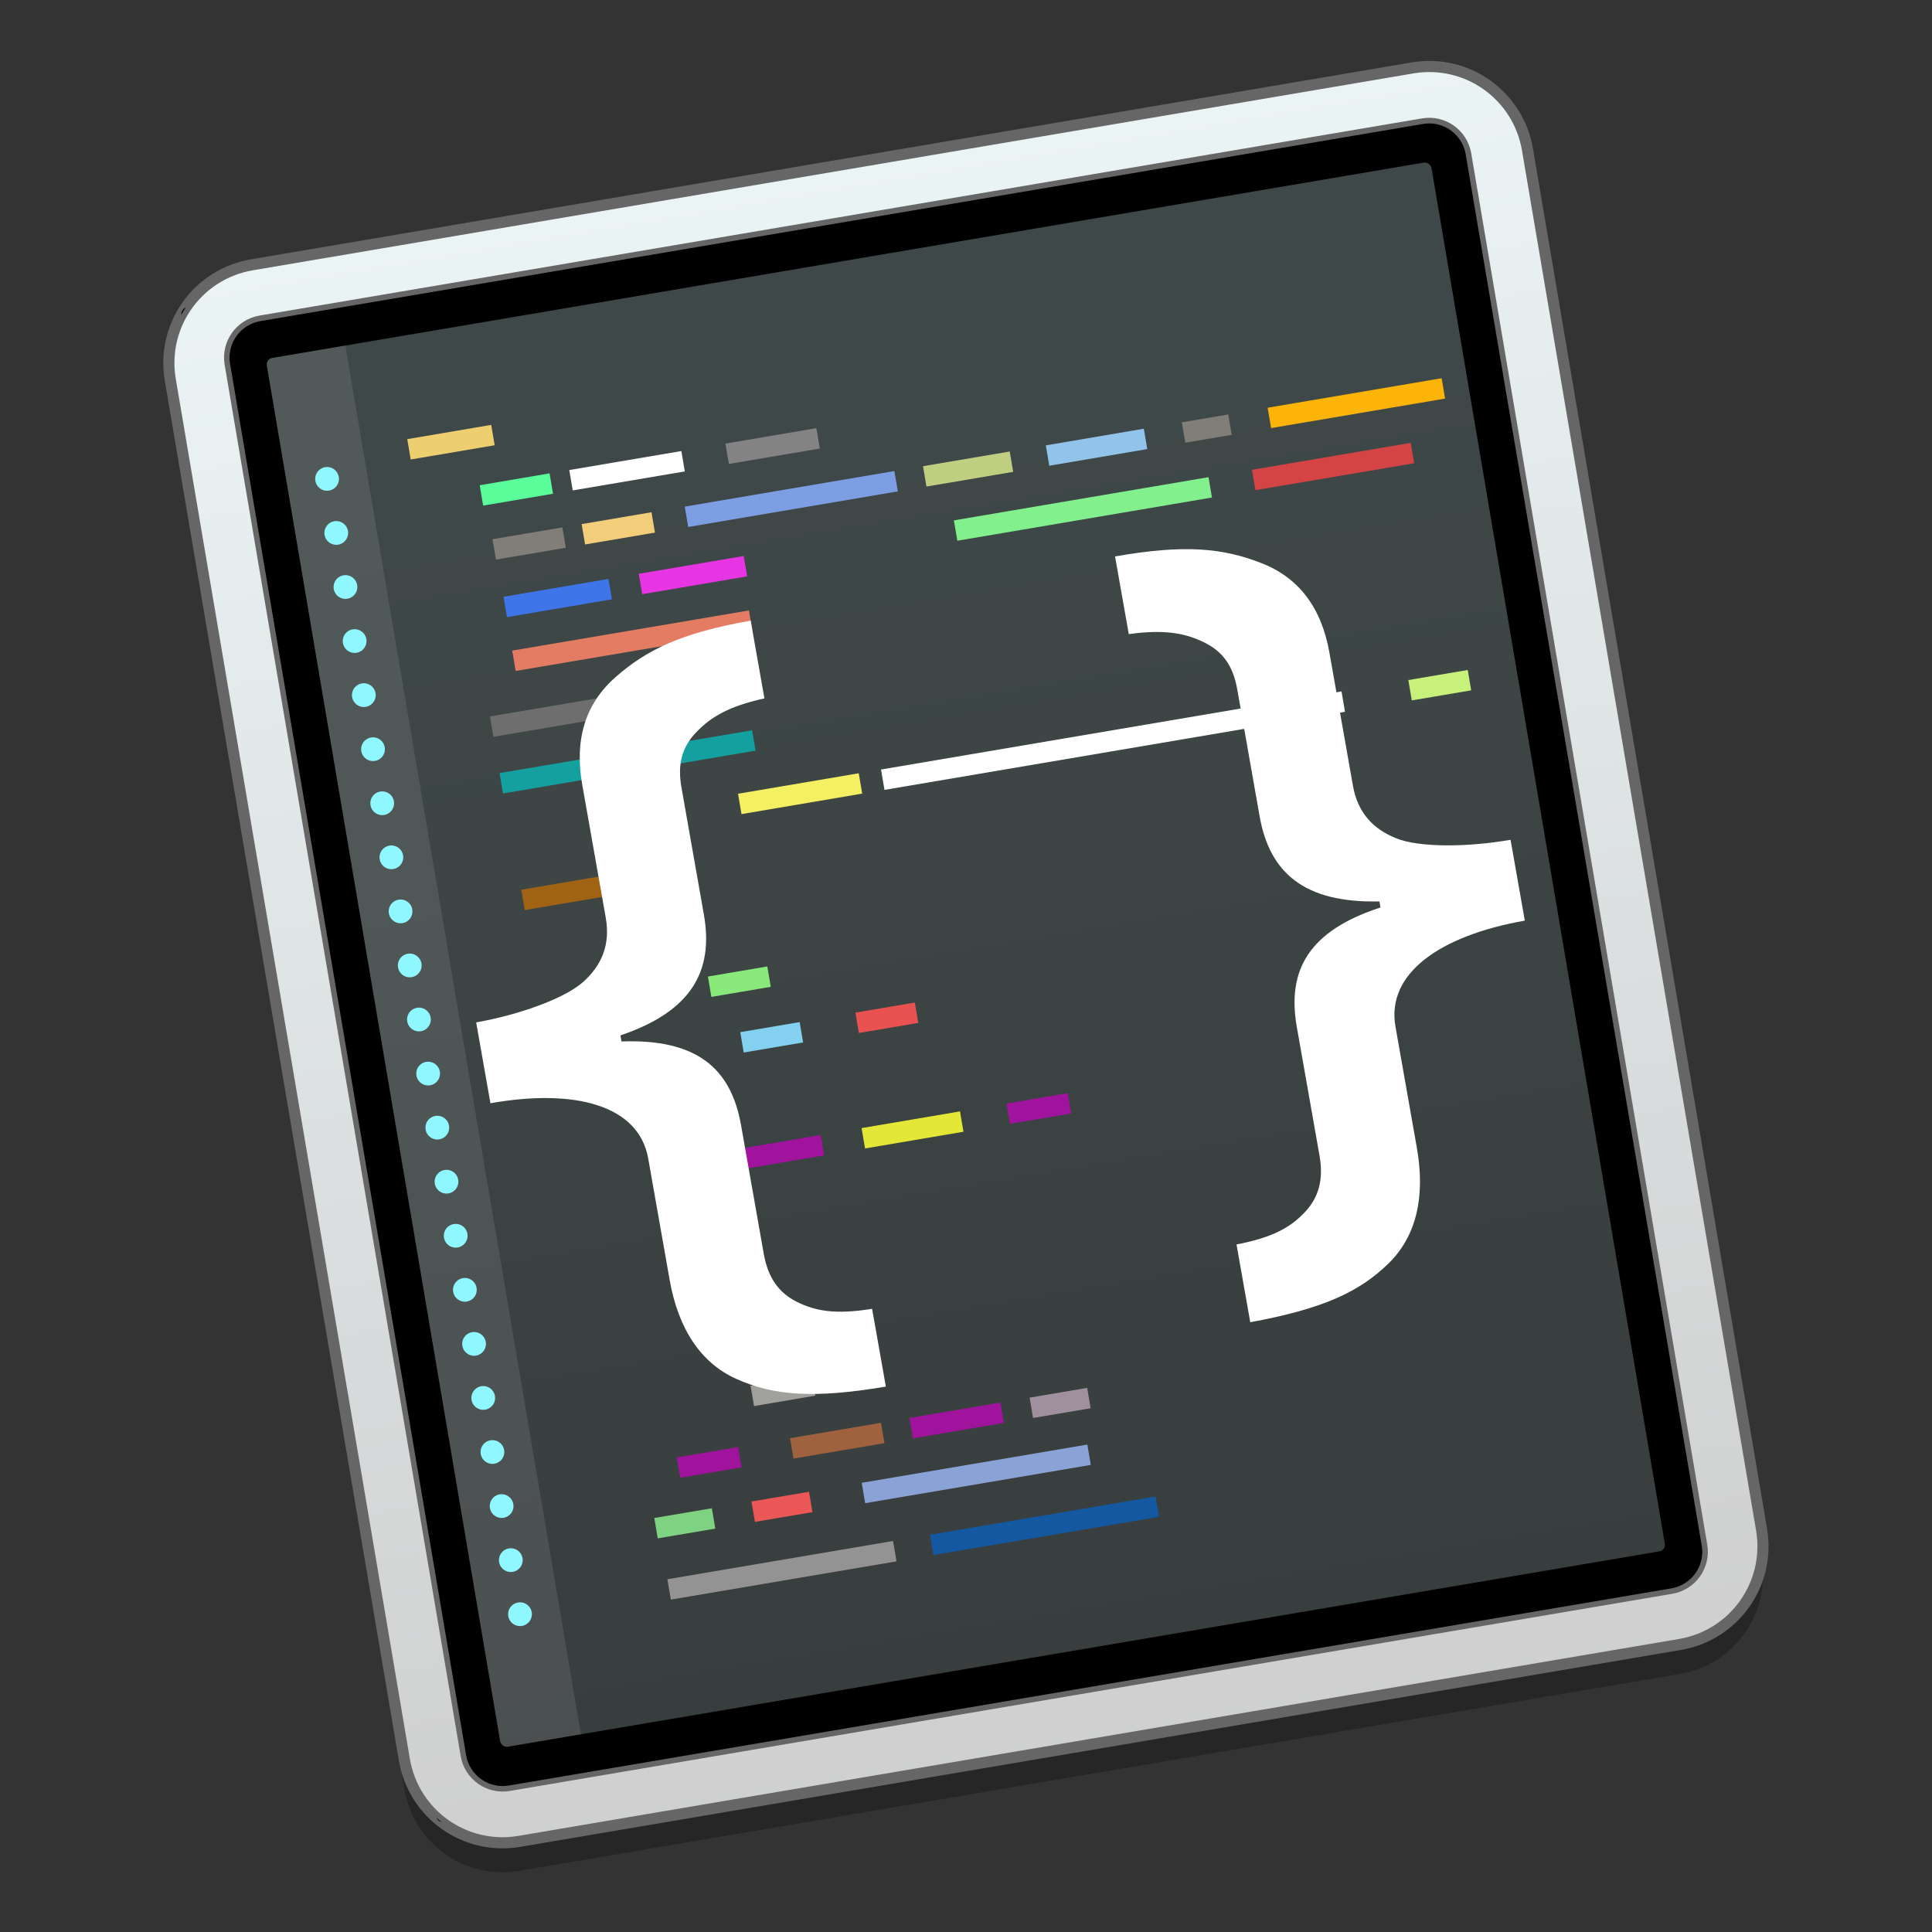 <?xml version="1.0" encoding="UTF-8" standalone="no"?>
<!-- Created with Inkscape (http://www.inkscape.org/) -->

<svg
   xmlns:dc="http://purl.org/dc/elements/1.1/"
   xmlns:cc="http://creativecommons.org/ns#"
   xmlns:rdf="http://www.w3.org/1999/02/22-rdf-syntax-ns#"
   xmlns:svg="http://www.w3.org/2000/svg"
   xmlns="http://www.w3.org/2000/svg"
   xmlns:xlink="http://www.w3.org/1999/xlink"
   xmlns:sodipodi="http://sodipodi.sourceforge.net/DTD/sodipodi-0.dtd"
   xmlns:inkscape="http://www.inkscape.org/namespaces/inkscape"
   width="128"
   height="128"
   viewBox="0 0 33.867 33.867"
   version="1.1"
   id="svg8"
   inkscape:version="0.92.2 5c3e80d, 2017-08-06"
   sodipodi:docname="wingpanel 2.svg">
  <rect x="0" y="0" width="33.867" height="33.867" fill="#333333" stroke="none"/>
  <defs
     id="defs2">
    <linearGradient
       id="linearGradient1057"
       inkscape:collect="always">
      <stop
         id="stop1053"
         offset="0"
         style="stop-color:#ebf4f5;stop-opacity:1" />
      <stop
         id="stop1055"
         offset="1"
         style="stop-color:#cfcfcf;stop-opacity:1" />
    </linearGradient>
    <linearGradient
       id="linearGradient1049"
       inkscape:collect="always">
      <stop
         id="stop1045"
         offset="0"
         style="stop-color:#383d3d;stop-opacity:1" />
      <stop
         id="stop1047"
         offset="1"
         style="stop-color:#3f4848;stop-opacity:1" />
    </linearGradient>
    <linearGradient
       gradientTransform="matrix(0.256,0,0,0.256,-139.313,225.159)"
       gradientUnits="userSpaceOnUse"
       y2="109.331"
       x2="203.078"
       y1="199.702"
       x1="202.797"
       id="linearGradient1051"
       xlink:href="#linearGradient1049"
       inkscape:collect="always" />
    <linearGradient
       gradientTransform="matrix(0.252,-0.043,0.043,0.252,-99.695,245.286)"
       gradientUnits="userSpaceOnUse"
       y2="204.32"
       x2="219.461"
       y1="90.679"
       x1="219.46"
       id="linearGradient1059"
       xlink:href="#linearGradient1057"
       inkscape:collect="always" />
  </defs>
  <sodipodi:namedview
     id="base"
     pagecolor="#ffffff"
     bordercolor="#666666"
     borderopacity="1.0"
     inkscape:pageopacity="0.0"
     inkscape:pageshadow="2"
     inkscape:zoom="2.8"
     inkscape:cx="95.3008"
     inkscape:cy="52.277568"
     inkscape:document-units="mm"
     inkscape:current-layer="layer1"
     showgrid="false"
     inkscape:window-width="1600"
     inkscape:window-height="803"
     inkscape:window-x="0"
     inkscape:window-y="0"
     inkscape:window-maximized="1"
     units="px" />
  <g
     inkscape:label="Layer 1"
     inkscape:groupmode="layer"
     id="layer1"
     transform="translate(0,-263.133)">
    <g
       id="g1460"
       transform="matrix(0.976,0,0,0.976,57.116,12.993)">
      <path
         style="opacity:0.25;fill:#000000;fill-opacity:1;stroke:none;stroke-width:0.2;stroke-linecap:butt;stroke-linejoin:round;stroke-miterlimit:4;stroke-dasharray:none;stroke-dashoffset:0;stroke-opacity:1;paint-order:fill markers stroke"
         d="m -53.995,261.576 c -0.978,0.166 -1.633,1.087 -1.467,2.066 l 4.204,24.783 c 0.166,0.978 1.087,1.633 2.066,1.467 l 20.843,-3.536 c 0.978,-0.166 1.633,-1.087 1.467,-2.066 l -4.204,-24.783 c -0.166,-0.978 -1.087,-1.633 -2.066,-1.467 z m 0.154,1.01 20.877,-3.541 c 0.364,-0.062 0.707,0.182 0.769,0.546 l 4.239,24.987 c 0.062,0.364 -0.182,0.707 -0.546,0.769 l -20.877,3.541 c -0.364,0.062 -0.707,-0.182 -0.769,-0.546 l -4.239,-24.987 c -0.062,-0.364 0.182,-0.707 0.546,-0.769 z"
         id="path1413"
         inkscape:connector-curvature="0" />
      <path
         inkscape:connector-curvature="0"
         id="rect950"
         d="m -53.995,261.047 c -0.978,0.166 -1.633,1.087 -1.467,2.066 l 4.204,24.783 c 0.166,0.978 1.087,1.633 2.066,1.467 l 20.843,-3.536 c 0.978,-0.166 1.633,-1.087 1.467,-2.066 l -4.204,-24.783 c -0.166,-0.978 -1.087,-1.633 -2.066,-1.467 z m 0.154,1.01 20.877,-3.541 c 0.364,-0.062 0.707,0.182 0.769,0.546 l 4.239,24.987 c 0.062,0.364 -0.182,0.707 -0.546,0.769 l -20.877,3.541 c -0.364,0.062 -0.707,-0.182 -0.769,-0.546 l -4.239,-24.987 c -0.062,-0.364 0.182,-0.707 0.546,-0.769 z"
         style="opacity:1;fill:url(#linearGradient1059);fill-opacity:1;stroke:#666666;stroke-width:0.2;stroke-linecap:butt;stroke-linejoin:round;stroke-miterlimit:4;stroke-dasharray:none;stroke-dashoffset:0;stroke-opacity:1;paint-order:fill markers stroke" />
      <path
         id="rect974"
         d="m -55.184,261.814 c -0.05,0.022 -0.082,0.073 -0.08,0.13 0.025,-0.044 0.051,-0.087 0.079,-0.129 1.66e-4,-2.4e-4 2.77e-4,-3.9e-4 4.43e-4,-6.3e-4 z m 1.342,0.244 c -0.364,0.062 -0.608,0.405 -0.546,0.769 l 4.239,24.987 c 0.058,0.341 0.363,0.577 0.701,0.554 4.5e-5,-1e-5 6.6e-5,-2e-5 1.34e-4,-3e-5 0.022,-0.002 0.045,-0.004 0.068,-0.008 l 20.877,-3.541 c 0.25,-0.043 0.444,-0.218 0.52,-0.442 0.014,-0.041 0.024,-0.083 0.03,-0.126 0.009,-0.065 0.008,-0.133 -0.004,-0.201 l -4.239,-24.987 c -0.012,-0.068 -0.033,-0.132 -0.063,-0.191 -0.02,-0.039 -0.043,-0.076 -0.07,-0.109 -0.146,-0.186 -0.386,-0.288 -0.637,-0.245 z m 3.161,26.882 c 0.017,0.038 0.051,0.067 0.092,0.076 -4.01e-4,-3.4e-4 -8.2e-4,-6.7e-4 -0.001,-10e-4 -0.031,-0.024 -0.061,-0.049 -0.09,-0.075 z"
         style="opacity:1;fill:#000000;fill-opacity:1;stroke:none;stroke-width:0.371;stroke-linecap:butt;stroke-linejoin:round;stroke-miterlimit:4;stroke-dasharray:none;stroke-dashoffset:0;stroke-opacity:1;paint-order:fill markers stroke"
         inkscape:connector-curvature="0" />
      <rect
         transform="rotate(-9.627)"
         ry="0.118"
         rx="0.118"
         y="250.051"
         x="-96.93"
         height="25.299"
         width="21.217"
         id="rect979"
         style="opacity:1;fill:url(#linearGradient1051);fill-opacity:1;stroke:none;stroke-width:0.371;stroke-linecap:butt;stroke-linejoin:round;stroke-miterlimit:4;stroke-dasharray:none;stroke-dashoffset:0;stroke-opacity:1;paint-order:fill markers stroke" />
      <path
         sodipodi:nodetypes="cc"
         inkscape:connector-curvature="0"
         id="path828"
         d="m -51.175,264.361 1.508,-0.256"
         style="fill:none;stroke:#eecf6f;stroke-width:0.371;stroke-linecap:butt;stroke-linejoin:miter;stroke-miterlimit:4;stroke-dasharray:none;stroke-opacity:1" />
      <path
         style="fill:none;stroke:#59fe9a;stroke-width:0.371;stroke-linecap:butt;stroke-linejoin:miter;stroke-miterlimit:4;stroke-dasharray:none;stroke-opacity:1"
         d="m -49.874,265.189 1.255,-0.213"
         id="path830"
         inkscape:connector-curvature="0"
         sodipodi:nodetypes="cc" />
      <path
         sodipodi:nodetypes="cc"
         inkscape:connector-curvature="0"
         id="path832"
         d="m -48.265,264.916 2.013,-0.341"
         style="fill:none;stroke:#ffffff;stroke-width:0.371;stroke-linecap:butt;stroke-linejoin:miter;stroke-miterlimit:4;stroke-dasharray:none;stroke-opacity:1" />
      <path
         style="fill:none;stroke:#838383;stroke-width:0.371;stroke-linecap:butt;stroke-linejoin:miter;stroke-miterlimit:4;stroke-dasharray:none;stroke-opacity:1"
         d="m -45.461,264.441 1.634,-0.277"
         id="path834"
         inkscape:connector-curvature="0"
         sodipodi:nodetypes="cc" />
      <path
         style="fill:none;stroke:#fdb409;stroke-width:0.371;stroke-linecap:butt;stroke-linejoin:miter;stroke-miterlimit:4;stroke-dasharray:none;stroke-opacity:1"
         d="m -35.722,263.797 3.125,-0.53"
         id="path836"
         inkscape:connector-curvature="0"
         sodipodi:nodetypes="cc" />
      <path
         sodipodi:nodetypes="cc"
         inkscape:connector-curvature="0"
         id="path840"
         d="m -49.644,266.159 1.255,-0.213"
         style="fill:none;stroke:#817e77;stroke-width:0.371;stroke-linecap:butt;stroke-linejoin:miter;stroke-miterlimit:4;stroke-dasharray:none;stroke-opacity:1" />
      <path
         style="fill:none;stroke:#f2ce7a;stroke-width:0.371;stroke-linecap:butt;stroke-linejoin:miter;stroke-miterlimit:4;stroke-dasharray:none;stroke-opacity:1"
         d="m -48.043,265.887 1.255,-0.213"
         id="path842"
         inkscape:connector-curvature="0"
         sodipodi:nodetypes="cc" />
      <path
         sodipodi:nodetypes="cc"
         inkscape:connector-curvature="0"
         id="path844"
         d="m -46.191,265.573 3.765,-0.639"
         style="fill:none;stroke:#7d9ee3;stroke-width:0.371;stroke-linecap:butt;stroke-linejoin:miter;stroke-miterlimit:4;stroke-dasharray:none;stroke-opacity:1" />
      <path
         style="fill:none;stroke:#c0ce82;stroke-width:0.371;stroke-linecap:butt;stroke-linejoin:miter;stroke-miterlimit:4;stroke-dasharray:none;stroke-opacity:1"
         d="m -41.912,264.847 1.558,-0.264"
         id="path846"
         inkscape:connector-curvature="0"
         sodipodi:nodetypes="cc" />
      <path
         sodipodi:nodetypes="cc"
         inkscape:connector-curvature="0"
         id="path848"
         d="m -39.706,264.473 1.76,-0.299"
         style="fill:none;stroke:#92c4eb;stroke-width:0.371;stroke-linecap:butt;stroke-linejoin:miter;stroke-miterlimit:4;stroke-dasharray:none;stroke-opacity:1" />
      <path
         style="fill:none;stroke:#817e77;stroke-width:0.371;stroke-linecap:butt;stroke-linejoin:miter;stroke-miterlimit:4;stroke-dasharray:none;stroke-opacity:1"
         d="m -37.263,264.059 0.834,-0.141"
         id="path850"
         inkscape:connector-curvature="0"
         sodipodi:nodetypes="cc" />
      <path
         style="fill:none;stroke:#3e75e8;stroke-width:0.371;stroke-linecap:butt;stroke-linejoin:miter;stroke-miterlimit:4;stroke-dasharray:none;stroke-opacity:1"
         d="m -49.446,267.192 1.885,-0.32"
         id="path856"
         inkscape:connector-curvature="0"
         sodipodi:nodetypes="cc" />
      <path
         sodipodi:nodetypes="cc"
         inkscape:connector-curvature="0"
         id="path858"
         d="m -47.017,266.78 1.885,-0.32"
         style="fill:none;stroke:#e735e3;stroke-width:0.371;stroke-linecap:butt;stroke-linejoin:miter;stroke-miterlimit:4;stroke-dasharray:none;stroke-opacity:1" />
      <path
         style="fill:none;stroke:#81f08d;stroke-width:0.371;stroke-linecap:butt;stroke-linejoin:miter;stroke-miterlimit:4;stroke-dasharray:none;stroke-opacity:1"
         d="m -41.357,265.82 4.573,-0.776"
         id="path860"
         inkscape:connector-curvature="0"
         sodipodi:nodetypes="cc" />
      <path
         sodipodi:nodetypes="cc"
         inkscape:connector-curvature="0"
         id="path862"
         d="m -36.004,264.912 2.852,-0.484"
         style="fill:none;stroke:#d44444;stroke-width:0.371;stroke-linecap:butt;stroke-linejoin:miter;stroke-miterlimit:4;stroke-dasharray:none;stroke-opacity:1" />
      <path
         style="fill:none;stroke:#e47c63;stroke-width:0.371;stroke-linecap:butt;stroke-linejoin:miter;stroke-miterlimit:4;stroke-dasharray:none;stroke-opacity:1"
         d="m -49.29,268.159 4.252,-0.721"
         id="path864"
         inkscape:connector-curvature="0"
         sodipodi:nodetypes="cc" />
      <path
         sodipodi:nodetypes="cc"
         inkscape:connector-curvature="0"
         id="path866"
         d="m -49.69,269.342 2.535,-0.43"
         style="fill:none;stroke:#6e6e6e;stroke-width:0.371;stroke-linecap:butt;stroke-linejoin:miter;stroke-miterlimit:4;stroke-dasharray:none;stroke-opacity:1" />
      <path
         style="fill:none;stroke:#13a09e;stroke-width:0.371;stroke-linecap:butt;stroke-linejoin:miter;stroke-miterlimit:4;stroke-dasharray:none;stroke-opacity:1"
         d="m -49.517,270.359 4.536,-0.769"
         id="path868"
         inkscape:connector-curvature="0"
         sodipodi:nodetypes="cc" />
      <path
         sodipodi:nodetypes="cc"
         inkscape:connector-curvature="0"
         id="path870"
         d="m -49.127,272.454 2.168,-0.368"
         style="fill:none;stroke:#a06313;stroke-width:0.371;stroke-linecap:butt;stroke-linejoin:miter;stroke-miterlimit:4;stroke-dasharray:none;stroke-opacity:1" />
      <path
         style="fill:none;stroke:#f4f061;stroke-width:0.371;stroke-linecap:butt;stroke-linejoin:miter;stroke-miterlimit:4;stroke-dasharray:none;stroke-opacity:1"
         d="m -45.234,270.73 2.168,-0.368"
         id="path872"
         inkscape:connector-curvature="0"
         sodipodi:nodetypes="cc" />
      <path
         sodipodi:nodetypes="cc"
         inkscape:connector-curvature="0"
         id="path874"
         d="m -42.666,270.295 8.271,-1.403"
         style="fill:none;stroke:#ffffff;stroke-width:0.371;stroke-linecap:butt;stroke-linejoin:miter;stroke-miterlimit:4;stroke-dasharray:none;stroke-opacity:1" />
      <path
         style="fill:none;stroke:#c7f17a;stroke-width:0.371;stroke-linecap:butt;stroke-linejoin:miter;stroke-miterlimit:4;stroke-dasharray:none;stroke-opacity:1"
         d="m -33.195,268.688 1.067,-0.181"
         id="path876"
         inkscape:connector-curvature="0"
         sodipodi:nodetypes="cc" />
      <path
         sodipodi:nodetypes="cc"
         inkscape:connector-curvature="0"
         id="path878"
         d="m -45.194,275.012 1.067,-0.181"
         style="fill:none;stroke:#83d0f0;stroke-width:0.371;stroke-linecap:butt;stroke-linejoin:miter;stroke-miterlimit:4;stroke-dasharray:none;stroke-opacity:1" />
      <path
         style="fill:none;stroke:#ea5252;stroke-width:0.371;stroke-linecap:butt;stroke-linejoin:miter;stroke-miterlimit:4;stroke-dasharray:none;stroke-opacity:1"
         d="m -43.126,274.661 1.067,-0.181"
         id="path880"
         inkscape:connector-curvature="0"
         sodipodi:nodetypes="cc" />
      <path
         sodipodi:nodetypes="cc"
         inkscape:connector-curvature="0"
         id="path882"
         d="m -45.775,274.013 1.067,-0.181"
         style="fill:none;stroke:#89ea7b;stroke-width:0.371;stroke-linecap:butt;stroke-linejoin:miter;stroke-miterlimit:4;stroke-dasharray:none;stroke-opacity:1" />
      <path
         style="fill:none;stroke:#a0139d;stroke-width:0.371;stroke-linecap:butt;stroke-linejoin:miter;stroke-miterlimit:4;stroke-dasharray:none;stroke-opacity:1"
         d="m -45.516,277.159 1.768,-0.3"
         id="path884"
         inkscape:connector-curvature="0"
         sodipodi:nodetypes="cc" />
      <path
         sodipodi:nodetypes="cc"
         inkscape:connector-curvature="0"
         id="path886"
         d="m -43.015,276.735 1.768,-0.3"
         style="fill:none;stroke:#e4e735;stroke-width:0.371;stroke-linecap:butt;stroke-linejoin:miter;stroke-miterlimit:4;stroke-dasharray:none;stroke-opacity:1" />
      <path
         style="fill:none;stroke:#a0139d;stroke-width:0.371;stroke-linecap:butt;stroke-linejoin:miter;stroke-miterlimit:4;stroke-dasharray:none;stroke-opacity:1"
         d="m -40.413,276.294 1.101,-0.187"
         id="path888"
         inkscape:connector-curvature="0"
         sodipodi:nodetypes="cc" />
      <path
         sodipodi:nodetypes="cc"
         inkscape:connector-curvature="0"
         id="path890"
         d="m -45.009,281.362 1.101,-0.187"
         style="fill:none;stroke:#a0a09d;stroke-width:0.371;stroke-linecap:butt;stroke-linejoin:miter;stroke-miterlimit:4;stroke-dasharray:none;stroke-opacity:1" />
      <path
         style="fill:none;stroke:#a0139d;stroke-width:0.371;stroke-linecap:butt;stroke-linejoin:miter;stroke-miterlimit:4;stroke-dasharray:none;stroke-opacity:1"
         d="m -46.334,282.65 1.101,-0.187"
         id="path892"
         inkscape:connector-curvature="0"
         sodipodi:nodetypes="cc" />
      <path
         sodipodi:nodetypes="cc"
         inkscape:connector-curvature="0"
         id="path894"
         d="m -44.3,282.305 1.634,-0.277"
         style="fill:none;stroke:#a0613e;stroke-width:0.371;stroke-linecap:butt;stroke-linejoin:miter;stroke-miterlimit:4;stroke-dasharray:none;stroke-opacity:1" />
      <path
         style="fill:none;stroke:#a0139d;stroke-width:0.371;stroke-linecap:butt;stroke-linejoin:miter;stroke-miterlimit:4;stroke-dasharray:none;stroke-opacity:1"
         d="m -42.156,281.942 1.634,-0.277"
         id="path896"
         inkscape:connector-curvature="0"
         sodipodi:nodetypes="cc" />
      <path
         sodipodi:nodetypes="cc"
         inkscape:connector-curvature="0"
         id="path898"
         d="m -39.997,281.576 1.034,-0.175"
         style="fill:none;stroke:#a0909d;stroke-width:0.371;stroke-linecap:butt;stroke-linejoin:miter;stroke-miterlimit:4;stroke-dasharray:none;stroke-opacity:1" />
      <path
         style="fill:none;stroke:#7fd282;stroke-width:0.371;stroke-linecap:butt;stroke-linejoin:miter;stroke-miterlimit:4;stroke-dasharray:none;stroke-opacity:1"
         d="m -46.738,283.738 1.034,-0.175"
         id="path900"
         inkscape:connector-curvature="0"
         sodipodi:nodetypes="cc" />
      <path
         sodipodi:nodetypes="cc"
         inkscape:connector-curvature="0"
         id="path902"
         d="m -44.993,283.442 1.034,-0.175"
         style="fill:none;stroke:#eb5656;stroke-width:0.371;stroke-linecap:butt;stroke-linejoin:miter;stroke-miterlimit:4;stroke-dasharray:none;stroke-opacity:1" />
      <path
         style="fill:none;stroke:#8aa2d5;stroke-width:0.371;stroke-linecap:butt;stroke-linejoin:miter;stroke-miterlimit:4;stroke-dasharray:none;stroke-opacity:1"
         d="m -43.013,283.106 4.053,-0.687"
         id="path904"
         inkscape:connector-curvature="0"
         sodipodi:nodetypes="cc" />
      <path
         sodipodi:nodetypes="cc"
         inkscape:connector-curvature="0"
         id="path906"
         d="m -46.503,284.838 4.053,-0.687"
         style="fill:none;stroke:#939393;stroke-width:0.371;stroke-linecap:butt;stroke-linejoin:miter;stroke-miterlimit:4;stroke-dasharray:none;stroke-opacity:1" />
      <path
         style="fill:none;stroke:#1358a0;stroke-width:0.371;stroke-linecap:butt;stroke-linejoin:miter;stroke-miterlimit:4;stroke-dasharray:none;stroke-opacity:1"
         d="m -41.787,284.038 4.053,-0.687"
         id="path908"
         inkscape:connector-curvature="0"
         sodipodi:nodetypes="cc" />
      <path
         id="path984"
         d="m -53.63,262.72 c -0.065,0.011 -0.108,0.072 -0.097,0.137 l 4.191,24.709 c 0.011,0.065 0.072,0.108 0.137,0.097 l 1.312,-0.223 -4.231,-24.943 z"
         style="fill:#ffffff;fill-opacity:0.095;stroke:none;stroke-width:0.068px;stroke-linecap:butt;stroke-linejoin:miter;stroke-opacity:1"
         inkscape:connector-curvature="0" />
      <path
         inkscape:connector-curvature="0"
         id="path989"
         d="m -52.682,264.682 a 0.213,0.213 0 0 0 -0.174,0.246 0.213,0.213 0 0 0 0.246,0.174 0.213,0.213 0 0 0 0.174,-0.246 0.213,0.213 0 0 0 -0.246,-0.174 z m 0.165,0.971 a 0.213,0.213 0 0 0 -0.174,0.246 0.213,0.213 0 0 0 0.246,0.174 0.213,0.213 0 0 0 0.174,-0.246 0.213,0.213 0 0 0 -0.246,-0.174 z m 0.165,0.971 a 0.213,0.213 0 0 0 -0.174,0.246 0.213,0.213 0 0 0 0.246,0.174 0.213,0.213 0 0 0 0.174,-0.246 0.213,0.213 0 0 0 -0.246,-0.174 z m 0.165,0.971 a 0.213,0.213 0 0 0 -0.174,0.246 0.213,0.213 0 0 0 0.246,0.174 0.213,0.213 0 0 0 0.174,-0.246 0.213,0.213 0 0 0 -0.246,-0.174 z m 0.165,0.971 a 0.213,0.213 0 0 0 -0.174,0.246 0.213,0.213 0 0 0 0.246,0.174 0.213,0.213 0 0 0 0.174,-0.246 0.213,0.213 0 0 0 -0.246,-0.174 z m 0.165,0.971 a 0.213,0.213 0 0 0 -0.174,0.246 0.213,0.213 0 0 0 0.246,0.174 0.213,0.213 0 0 0 0.174,-0.246 0.213,0.213 0 0 0 -0.246,-0.174 z m 0.165,0.971 a 0.213,0.213 0 0 0 -0.174,0.246 0.213,0.213 0 0 0 0.246,0.174 0.213,0.213 0 0 0 0.174,-0.246 0.213,0.213 0 0 0 -0.246,-0.174 z m 0.165,0.971 a 0.213,0.213 0 0 0 -0.174,0.246 0.213,0.213 0 0 0 0.246,0.174 0.213,0.213 0 0 0 0.174,-0.246 0.213,0.213 0 0 0 -0.246,-0.174 z m 0.165,0.971 a 0.213,0.213 0 0 0 -0.174,0.246 0.213,0.213 0 0 0 0.246,0.174 0.213,0.213 0 0 0 0.174,-0.246 0.213,0.213 0 0 0 -0.246,-0.174 z m 0.165,0.971 a 0.213,0.213 0 0 0 -0.174,0.246 0.213,0.213 0 0 0 0.246,0.174 0.213,0.213 0 0 0 0.174,-0.246 0.213,0.213 0 0 0 -0.246,-0.174 z m 0.165,0.971 a 0.213,0.213 0 0 0 -0.174,0.246 0.213,0.213 0 0 0 0.246,0.174 0.213,0.213 0 0 0 0.174,-0.246 0.213,0.213 0 0 0 -0.246,-0.174 z m 0.165,0.971 a 0.213,0.213 0 0 0 -0.174,0.246 0.213,0.213 0 0 0 0.246,0.174 0.213,0.213 0 0 0 0.174,-0.246 0.213,0.213 0 0 0 -0.246,-0.174 z m 0.165,0.971 a 0.213,0.213 0 0 0 -0.174,0.246 0.213,0.213 0 0 0 0.246,0.174 0.213,0.213 0 0 0 0.174,-0.246 0.213,0.213 0 0 0 -0.246,-0.174 z m 0.165,0.971 a 0.213,0.213 0 0 0 -0.174,0.246 0.213,0.213 0 0 0 0.246,0.174 0.213,0.213 0 0 0 0.174,-0.246 0.213,0.213 0 0 0 -0.246,-0.174 z m 0.165,0.971 a 0.213,0.213 0 0 0 -0.174,0.246 0.213,0.213 0 0 0 0.246,0.174 0.213,0.213 0 0 0 0.174,-0.246 0.213,0.213 0 0 0 -0.246,-0.174 z m 0.165,0.971 a 0.213,0.213 0 0 0 -0.174,0.246 0.213,0.213 0 0 0 0.246,0.174 0.213,0.213 0 0 0 0.174,-0.246 0.213,0.213 0 0 0 -0.246,-0.174 z m 0.165,0.971 a 0.213,0.213 0 0 0 -0.174,0.246 0.213,0.213 0 0 0 0.246,0.174 0.213,0.213 0 0 0 0.174,-0.246 0.213,0.213 0 0 0 -0.246,-0.174 z m 0.165,0.971 a 0.213,0.213 0 0 0 -0.174,0.246 0.213,0.213 0 0 0 0.246,0.174 0.213,0.213 0 0 0 0.174,-0.246 0.213,0.213 0 0 0 -0.246,-0.174 z m 0.165,0.971 a 0.213,0.213 0 0 0 -0.174,0.246 0.213,0.213 0 0 0 0.246,0.174 0.213,0.213 0 0 0 0.174,-0.246 0.213,0.213 0 0 0 -0.246,-0.174 z m 0.165,0.971 a 0.213,0.213 0 0 0 -0.174,0.246 0.213,0.213 0 0 0 0.246,0.174 0.213,0.213 0 0 0 0.174,-0.246 0.213,0.213 0 0 0 -0.246,-0.174 z m 0.165,0.971 a 0.213,0.213 0 0 0 -0.174,0.246 0.213,0.213 0 0 0 0.246,0.174 0.213,0.213 0 0 0 0.174,-0.246 0.213,0.213 0 0 0 -0.246,-0.174 z m 0.165,0.971 a 0.213,0.213 0 0 0 -0.174,0.246 0.213,0.213 0 0 0 0.246,0.174 0.213,0.213 0 0 0 0.174,-0.246 0.213,0.213 0 0 0 -0.246,-0.174 z"
         style="opacity:1;fill:#8ff7ff;fill-opacity:1;stroke:none;stroke-width:0.371;stroke-linecap:butt;stroke-linejoin:round;stroke-miterlimit:4;stroke-dasharray:none;stroke-dashoffset:0;stroke-opacity:1;paint-order:fill markers stroke" />
      <path
         inkscape:connector-curvature="0"
         style="fill:#ffffff;fill-opacity:1;fill-rule:nonzero;stroke:none;stroke-width:0.837"
         d="m -45.038,267.438 c -1.243,0.219 -1.866,0.522 -2.424,1.012 -0.552,0.483 -0.743,1.134 -0.601,1.935 l 0.422,2.388 c 0.085,0.48 -0.069,0.852 -0.404,1.153 -0.332,0.298 -1.15,0.591 -1.923,0.728 l 0.256,1.452 c 1.523,-0.269 2.665,0.037 2.834,0.993 l 0.384,2.176 c 0.155,0.879 0.556,1.495 1.201,1.783 0.656,0.293 1.361,0.36 2.683,0.137 l -0.247,-1.397 c -0.658,0.107 -1.019,0.04 -1.349,-0.124 -0.331,-0.164 -0.523,-0.442 -0.597,-0.864 l -0.408,-2.311 c -0.182,-1.03 -0.805,-1.551 -2.147,-1.503 l -0.019,-0.109 c 1.275,-0.431 1.679,-1.153 1.498,-2.173 l -0.403,-2.285 c -0.074,-0.422 0.015,-0.726 0.27,-0.99 0.258,-0.268 0.575,-0.463 1.221,-0.604 z m 6.544,-1.155 0.247,1.397 c 0.655,-0.09 1.02,-0.014 1.354,0.149 0.33,0.161 0.518,0.416 0.593,0.838 l 0.403,2.285 c 0.18,1.02 0.807,1.56 2.152,1.529 l 0.019,0.109 c -1.278,0.415 -1.685,1.117 -1.503,2.147 l 0.408,2.311 c 0.074,0.422 -0.011,0.749 -0.265,1.016 -0.252,0.267 -0.571,0.453 -1.226,0.578 l 0.247,1.397 c 1.321,-0.243 1.958,-0.548 2.474,-1.047 0.511,-0.492 0.673,-1.208 0.518,-2.086 l -0.384,-2.176 c -0.169,-0.956 0.8,-1.635 2.323,-1.904 l -0.256,-1.452 c -0.773,0.136 -1.641,0.14 -2.053,-0.026 -0.421,-0.168 -0.693,-0.465 -0.778,-0.945 l -0.422,-2.388 c -0.142,-0.802 -0.543,-1.348 -1.227,-1.612 -0.692,-0.27 -1.381,-0.337 -2.623,-0.118 z m 0,0"
         id="path1093-2" />
    </g>
  </g>
</svg>
